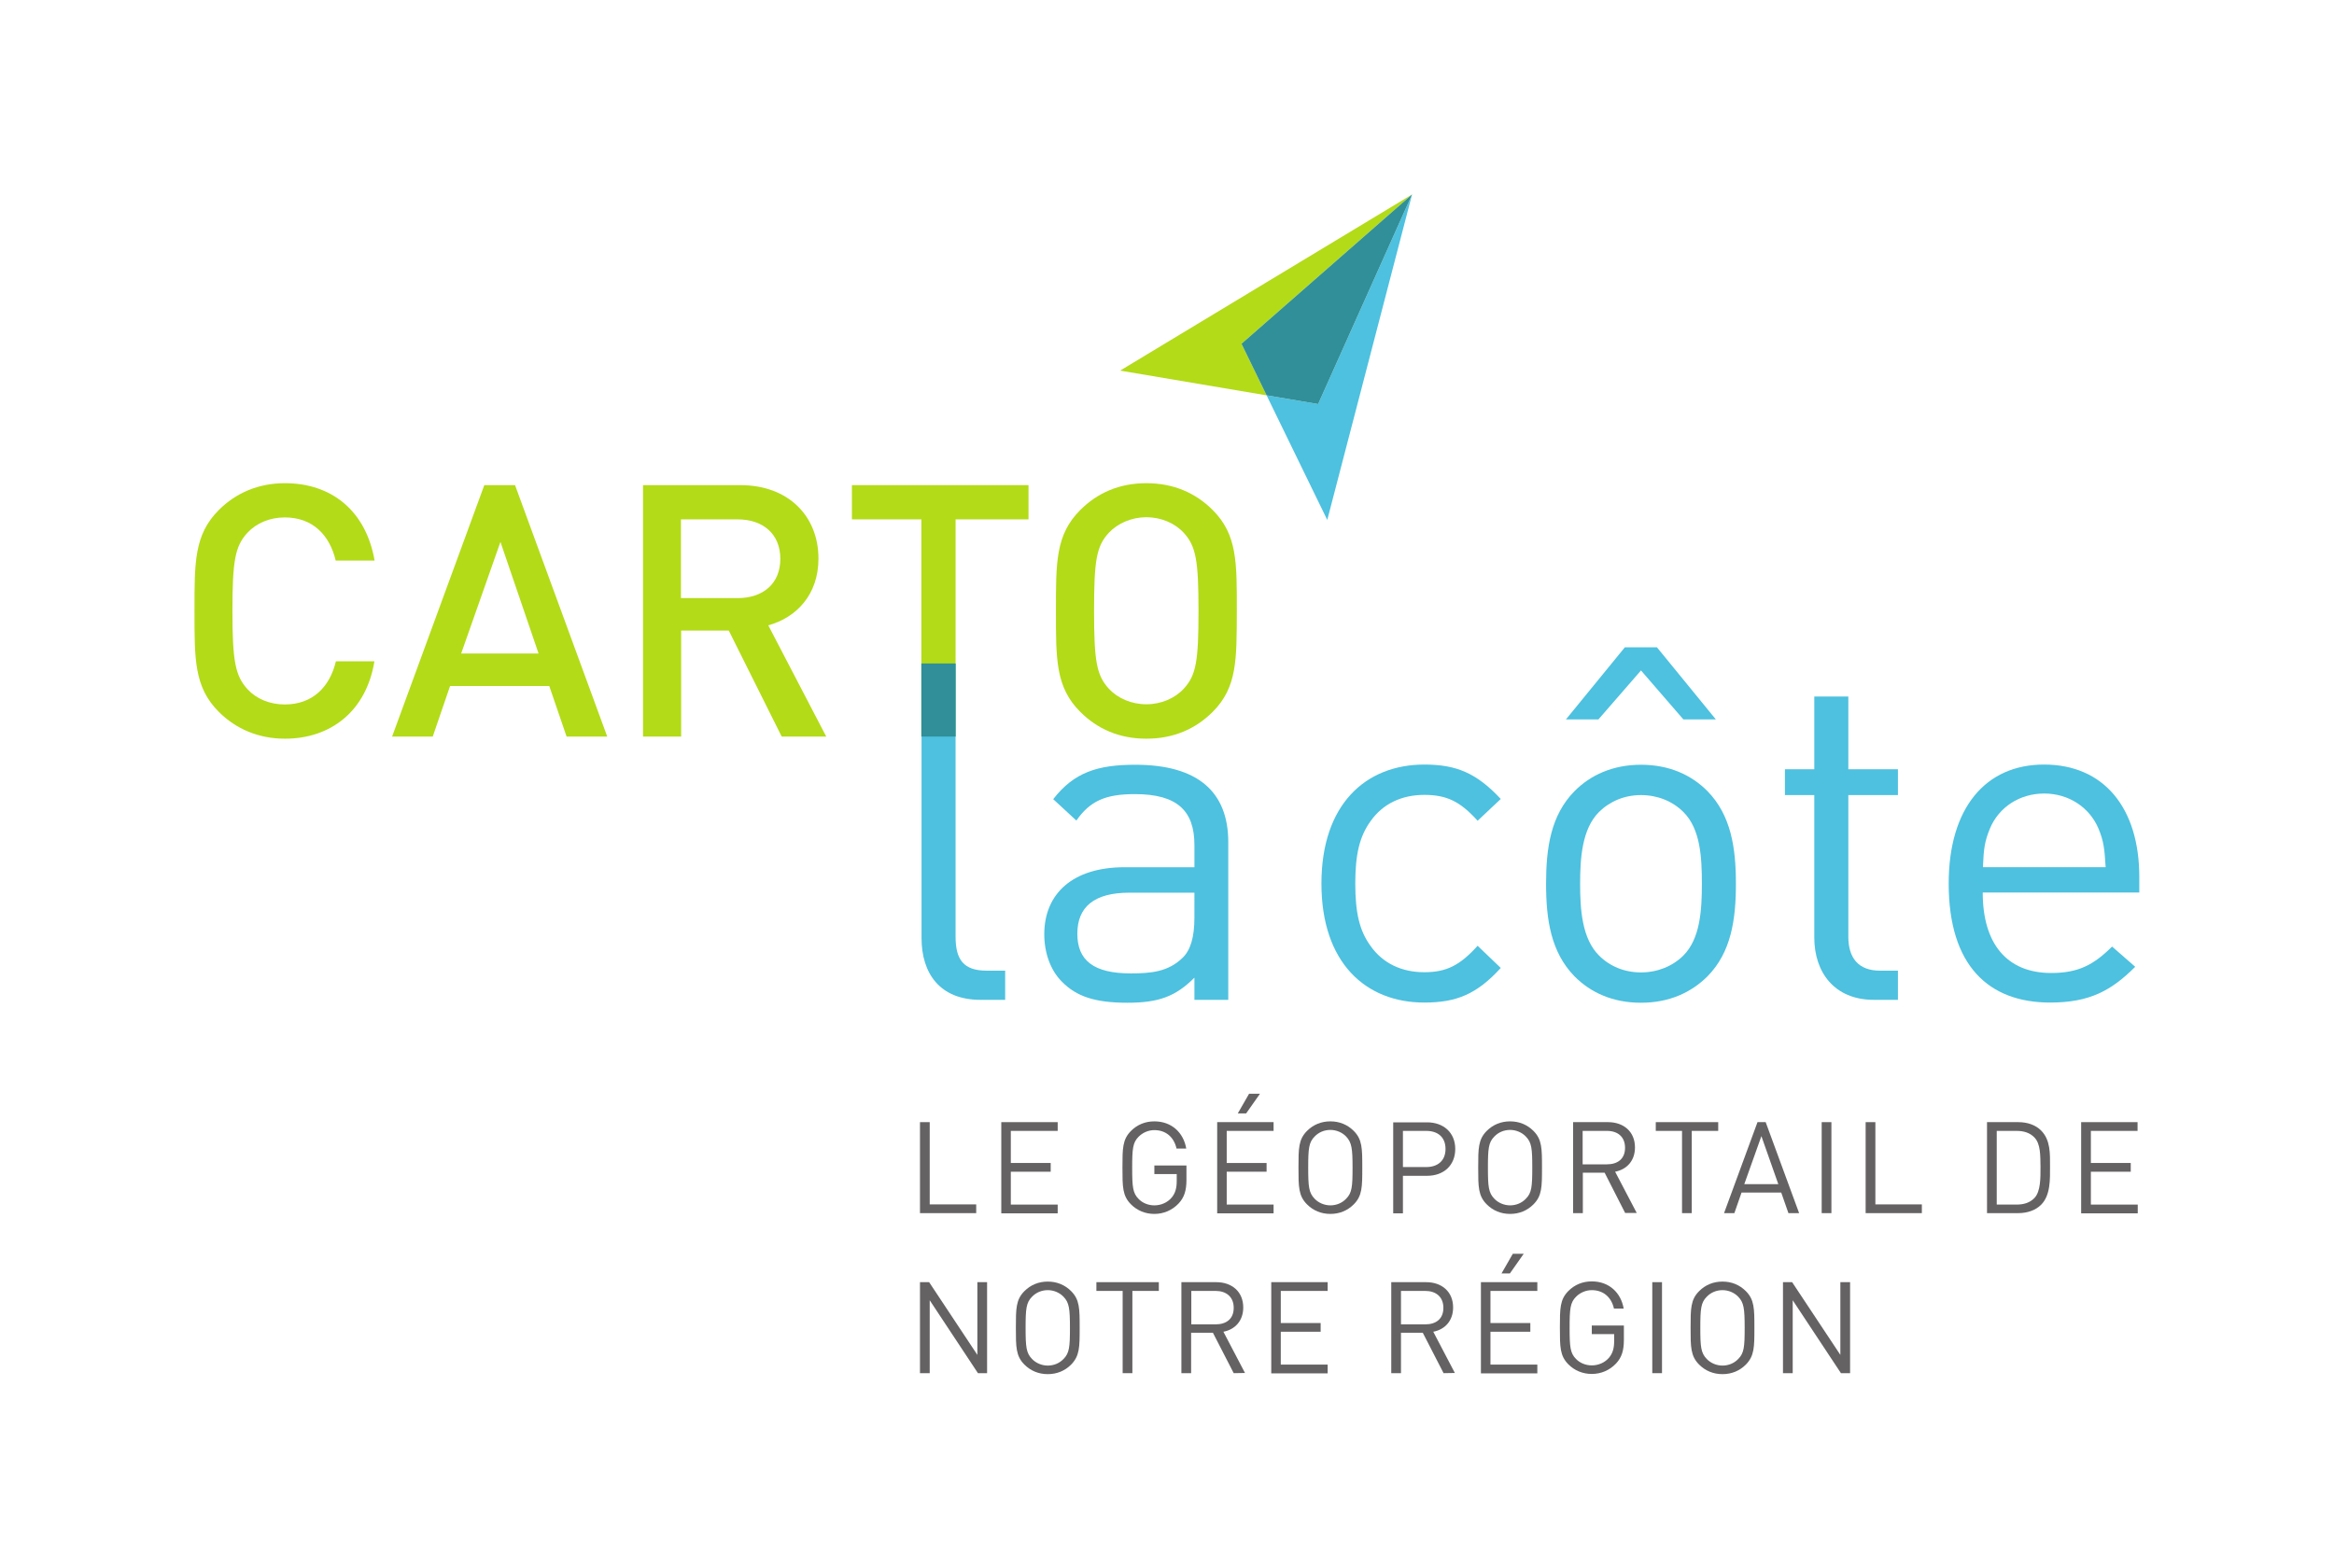 <?xml version="1.0" encoding="UTF-8"?>
<!-- Generator: Adobe Illustrator 22.1.0, SVG Export Plug-In . SVG Version: 6.00 Build 0)  -->
<svg version="1.1" id="svg8" inkscape:export-filename="C:\Users\bovard.r\image.png" inkscape:export-xdpi="96" inkscape:export-ydpi="96" inkscape:version="0.92.4 (5da689c313, 2019-01-14)" sodipodi:docname="logo_carre_couleurs.svg" xmlns:cc="http://creativecommons.org/ns#" xmlns:dc="http://purl.org/dc/elements/1.1/" xmlns:inkscape="http://www.inkscape.org/namespaces/inkscape" xmlns:rdf="http://www.w3.org/1999/02/22-rdf-syntax-ns#" xmlns:sodipodi="http://sodipodi.sourceforge.net/DTD/sodipodi-0.dtd" xmlns:svg="http://www.w3.org/2000/svg" xmlns="http://www.w3.org/2000/svg" xmlns:xlink="http://www.w3.org/1999/xlink" x="0px" y="0px" viewBox="0 0 1200 806.6" style="enable-background:new 0 0 1200 806.6;" xml:space="preserve">
<style type="text/css">
	.st0{fill:#B3DB18;}
	.st1{fill:#4DC1DF;}
	.st2{fill:#308F99;}
	.st3{fill:#656263;}
</style>
<g id="picto">
	<polygon class="st0" points="638.3,176.8 726,100 575.9,190.6 677.7,207.8 651.2,203.3  "/>
	<polygon class="st1" points="677.7,207.8 651.2,203.3 682.4,267.4 726,100  "/>
	<polygon class="st2" points="638.3,176.8 651.2,203.3 677.7,207.8 726,100  "/>
		<animateTransform id="op" attributeName="transform" attributeType="XML" type="rotate" from="0 682 237" to="45 682 237" dur="1s" begin="0s;op.end+9s"/>
        <animateTransform id="op2" attributeName="transform" attributeType="XML" type="rotate" from="45 682 237" to="0 682 237" dur="1s" begin="1s;op2.end+9s"/>
</g>
<g id="cartolacote">
	<path id="path835" class="st0" d="M146.5,379.9c-13.4,0-25.1-4.9-34-13.8C99.8,353.4,100,339,100,314.2c0-24.9-0.2-39.2,12.5-51.9   c8.9-8.9,20.5-13.8,34-13.8c23.8,0,41.6,14,46.1,39.8h-20c-3.1-13.1-11.8-22.2-26.2-22.2c-7.6,0-14.5,2.9-19.1,7.8   c-6.4,6.9-7.8,14.3-7.8,40.3s1.5,33.4,7.8,40.3c4.5,4.9,11.4,7.8,19.1,7.8c14.4,0,23.2-9.1,26.3-22.2h19.8   C188.3,365.9,169.9,379.9,146.5,379.9"/>
	<path id="path839" class="st0" d="M257.3,278.7l-20.2,57.4h39.8L257.3,278.7z M291.3,378.8l-8.9-26h-51l-8.9,26h-20.9L249,249.5   h15.8l47.4,129.3H291.3z"/>
	<path id="path843" class="st0" d="M379.2,267.1h-29.1v40.5h29.1c13.1,0,22-7.4,22-20.2S392.3,267.1,379.2,267.1 M401.9,378.8   l-27.2-54.5h-24.5v54.5h-19.6V249.5h50.1c24.5,0,40.1,15.8,40.1,37.8c0,18.5-11.3,30.3-25.8,34.3l29.8,57.2H401.9z"/>
	<path id="path847" class="st0" d="M491.3,267.1v111.7h-17.6V267.1H438v-17.6h90.8v17.6H491.3z"/>
	<path id="path851" class="st0" d="M608.6,274c-4.5-4.9-11.6-8-19.2-8c-7.6,0-14.7,3.1-19.3,8c-6.4,6.9-7.6,14.2-7.6,40.1   c0,26,1.3,33.2,7.6,40.1c4.5,4.9,11.6,8,19.3,8c7.6,0,14.7-3.1,19.2-8c6.4-6.9,7.6-14.2,7.6-40.1   C616.2,288.2,614.9,280.9,608.6,274 M623.5,366.1c-8.9,8.9-20.3,13.8-34.1,13.8s-25.1-4.9-34-13.8c-12.7-12.7-12.5-27.1-12.5-51.9   c0-24.9-0.2-39.2,12.5-51.9c8.9-8.9,20.2-13.8,34-13.8s25.2,4.9,34.1,13.8c12.7,12.7,12.4,27.1,12.4,51.9   C635.8,339,636.2,353.4,623.5,366.1"/>
	<path id="path867" class="st1" d="M504.1,514.2c-20.9,0-30.3-13.6-30.3-31.8v-141h17.5v140.3c0,11.6,3.9,17.5,16,17.5h9.5v15H504.1   z"/>
	<path id="path871" class="st1" d="M614.1,459.1h-33.5c-18,0-26.7,7.3-26.7,21.1s8.5,20.4,27.4,20.4c10.2,0,19.2-0.7,26.7-8   c4.1-3.9,6.1-10.7,6.1-20.6V459.1z M614.1,514.2v-11.4c-9.7,9.7-18.4,12.9-34.5,12.9c-16.5,0-26.2-3.2-33.7-10.9   c-5.8-5.8-9-14.8-9-24.3c0-20.9,14.6-34.5,41.3-34.5h35.9v-11.4c0-17.5-8.7-26.2-30.6-26.2c-15.3,0-23.1,3.6-30.1,13.6l-11.9-11   c10.7-13.8,22.8-17.7,42.2-17.7c32,0,47.8,13.8,47.8,39.8v81.1H614.1L614.1,514.2z"/>
	<path id="path875" class="st1" d="M732.3,515.6c-30.1,0-52.9-20.4-52.9-61.2s22.8-61.2,52.9-61.2c16.5,0,26.9,4.4,39.3,17.7   l-11.9,11.2c-9-10-16-13.3-27.4-13.3c-11.7,0-21.4,4.6-27.7,13.6c-5.6,7.8-7.8,17-7.8,32c0,15.1,2.2,24.3,7.8,32   c6.3,9,16,13.6,27.7,13.6c11.4,0,18.4-3.6,27.4-13.6l11.9,11.4C759.3,511.3,748.8,515.6,732.3,515.6"/>
	<path id="path879" class="st1" d="M865.5,417.6c-5.6-5.6-13.4-8.7-21.8-8.7c-8.5,0-16,3.2-21.6,8.7c-8.7,8.7-9.7,23.6-9.7,36.9   c0,13.4,1,28.2,9.7,36.9c5.6,5.6,13.1,8.7,21.6,8.7s16.3-3.2,21.8-8.7c8.7-8.7,9.5-23.5,9.5-36.9S874.3,426.3,865.5,417.6    M865.5,370l-21.8-25.2L821.8,370h-16.7l30.3-37.1h16.5l30.3,37.1H865.5z M877.9,502.1c-8.3,8.3-19.7,13.6-34.2,13.6   c-14.6,0-26-5.3-34.2-13.6c-12.1-12.4-14.6-29.1-14.6-47.6c0-18.4,2.4-35.2,14.6-47.6c8.2-8.3,19.7-13.6,34.2-13.6   c14.6,0,26,5.3,34.2,13.6c12.1,12.4,14.6,29.1,14.6,47.6C892.5,472.9,890.1,489.7,877.9,502.1"/>
	<path id="path883" class="st1" d="M963.4,514.2c-20.4,0-30.6-14.3-30.6-32v-73.3h-15.1v-13.3h15.1v-37.4h17.5v37.4h25.5v13.3h-25.5   v72.8c0,10.9,5.1,17.5,16.3,17.5h9.2v15H963.4z"/>
	<path id="path887" class="st1" d="M1078.9,426.1c-4.6-10.9-15.3-18-27.9-18s-23.3,7-27.9,18c-2.7,6.6-3.2,10.2-3.6,19.9h63.1   C1082,436.3,1081.6,432.6,1078.9,426.1 M1019.4,459.1c0,26.2,12.4,41.3,35.2,41.3c13.8,0,21.8-4.1,31.3-13.6l11.9,10.4   c-12.1,12.1-23.3,18.4-43.7,18.4c-31.6,0-52.2-18.9-52.2-61.2c0-38.6,18.7-61.2,49-61.2c30.8,0,49,22.3,49,57.8v8h-80.5   L1019.4,459.1L1019.4,459.1z"/>
	<path id="path889" class="st2" d="M491.3,378.8h-17.6v-37.6h17.6V378.8z"/>
</g>
<g id="slogan">
	<path id="path893" class="st3" d="M473,623.9v-46.8h5v42.3h23.9v4.5H473z"/>
	<path id="path897" class="st3" d="M514.8,623.9v-46.8h29v4.5h-24.1v16.5h20.5v4.5h-20.5v16.9h24.1v4.5h-29V623.9z"/>
	<path id="path901" class="st3" d="M606,618.9c-3.3,3.5-7.7,5.4-12.5,5.4c-4.6,0-8.8-1.7-12-4.9c-4.4-4.4-4.4-9-4.4-18.9   s0-14.5,4.4-18.9c3.2-3.2,7.3-4.9,12-4.9c8.9,0,15,5.8,16.4,14h-5c-1.3-5.9-5.5-9.5-11.4-9.5c-3.1,0-6,1.3-8.1,3.4   c-3,3-3.3,6.2-3.3,16s0.3,13,3.3,16c2,2.1,5,3.3,8.1,3.3c3.4,0,6.7-1.4,8.9-4c1.9-2.3,2.6-4.9,2.6-8.5v-3.6h-11.5v-4.4H610v7.4   C610,612.2,608.9,615.8,606,618.9"/>
	<path id="path905" class="st3" d="M640.7,572.6h-4.3l5.8-10.1h5.6L640.7,572.6z M625.8,623.9v-46.8h29v4.5h-24.1v16.5h20.5v4.5   h-20.5v16.9h24.1v4.5h-29V623.9z"/>
	<path id="path909" class="st3" d="M692.1,584.5c-2-2.1-5-3.4-8.1-3.4s-6,1.2-8.1,3.4c-3,3-3.3,6.2-3.3,16s0.3,12.9,3.3,16   c2,2.1,5,3.4,8.1,3.4s6-1.2,8.1-3.4c3-3,3.3-6.2,3.3-16S695,587.6,692.1,584.5 M696,619.4c-3.2,3.2-7.3,4.9-12,4.9s-8.8-1.7-12-4.9   c-4.4-4.4-4.4-9-4.4-18.9s0-14.5,4.4-18.9c3.2-3.2,7.3-4.9,12-4.9s8.8,1.7,12,4.9c4.4,4.4,4.4,9,4.4,18.9S700.4,615,696,619.4"/>
	<path id="path913" class="st3" d="M733.3,581.6h-12v18.6h12c5.8,0,9.9-3.2,9.9-9.3C743.2,584.7,739.1,581.6,733.3,581.6    M733.7,604.7h-12.4V624h-5v-46.8h17.4c8.5,0,14.5,5.3,14.5,13.7C748.2,599.3,742.3,604.7,733.7,604.7"/>
	<path id="path917" class="st3" d="M784.5,584.5c-2-2.1-5-3.4-8.1-3.4s-6,1.2-8.1,3.4c-3,3-3.3,6.2-3.3,16s0.3,12.9,3.3,16   c2,2.1,5,3.4,8.1,3.4s6-1.2,8.1-3.4c3-3,3.3-6.2,3.3-16S787.5,587.6,784.5,584.5 M788.4,619.4c-3.2,3.2-7.3,4.9-12,4.9   s-8.8-1.7-12-4.9c-4.4-4.4-4.4-9-4.4-18.9s0-14.5,4.4-18.9c3.2-3.2,7.3-4.9,12-4.9s8.8,1.7,12,4.9c4.4,4.4,4.4,9,4.4,18.9   C792.8,610.4,792.8,615,788.4,619.4"/>
	<path id="path921" class="st3" d="M826.2,581.6h-12.5v17.2h12.5c5.5,0,9.3-2.8,9.3-8.5S831.7,581.6,826.2,581.6 M835.6,623.9   L825,603.1h-11.2v20.8h-5v-46.8h17.9c8.1,0,13.9,4.9,13.9,13c0,6.8-4.1,11.3-10.2,12.5l11.1,21.2h-5.9V623.9z"/>
	<path id="path925" class="st3" d="M869.8,581.6v42.3h-5v-42.3h-13.5v-4.5h32.1v4.5H869.8z"/>
	<path id="path929" class="st3" d="M905.6,584.3l-8.8,24.7h17.5L905.6,584.3z M919.5,623.9l-3.7-10.6h-20.4l-3.7,10.6h-5.3   l17.2-46.8h4.2l17.2,46.8H919.5z"/>
	<path id="path931" class="st3" d="M936.6,577.1h5v46.8h-5V577.1z"/>
	<path id="path935" class="st3" d="M959.2,623.9v-46.8h5v42.3h23.9v4.5H959.2z"/>
	<path id="path939" class="st3" d="M1046,585c-2.4-2.5-5.6-3.4-9.2-3.4h-10.2v37.9h10.2c3.6,0,6.8-0.9,9.2-3.4   c3.2-3.4,3.1-10.3,3.1-16C1049,594.3,1049.2,588.4,1046,585 M1049.4,619.6c-2.8,2.8-7,4.3-11.8,4.3h-16v-46.8h16   c4.9,0,9,1.5,11.8,4.3c4.9,4.9,4.6,12,4.6,18.5C1054,606.5,1054.3,614.7,1049.4,619.6"/>
	<path id="path943" class="st3" d="M1070,623.9v-46.8h29v4.5h-24v16.5h20.5v4.5H1075v16.9h24.1v4.5H1070V623.9z"/>
	<path id="path947" class="st3" d="M502.8,706.2L478,668.7v37.5h-5v-46.8h4.7l24.8,37.4v-37.4h5v46.8H502.8z"/>
	<path id="path951" class="st3" d="M546.8,666.9c-2-2.1-5-3.4-8.1-3.4s-6,1.2-8.1,3.4c-3,3-3.3,6.2-3.3,16s0.3,12.9,3.3,16   c2,2.1,5,3.4,8.1,3.4s6-1.2,8.1-3.4c3-3,3.3-6.2,3.3-16C550.1,673,549.7,669.9,546.8,666.9 M550.7,701.8c-3.2,3.2-7.3,4.9-12,4.9   s-8.8-1.7-12-4.9c-4.4-4.4-4.4-9-4.4-18.9s0-14.5,4.4-18.9c3.2-3.2,7.3-4.9,12-4.9s8.8,1.7,12,4.9c4.4,4.4,4.4,9,4.4,18.9   C555.1,692.8,555.1,697.3,550.7,701.8"/>
	<path id="path955" class="st3" d="M582.2,663.9v42.3h-5v-42.3h-13.5v-4.5h32.1v4.5H582.2z"/>
	<path id="path959" class="st3" d="M625,663.9h-12.5v17.2H625c5.5,0,9.3-2.8,9.3-8.5S630.4,663.9,625,663.9 M634.3,706.2l-10.7-20.8   h-11.2v20.8h-5v-46.8h17.9c8.1,0,13.9,4.9,13.9,13c0,6.8-4.1,11.3-10.2,12.5l11.1,21.2L634.3,706.2L634.3,706.2z"/>
	<path id="path963" class="st3" d="M653.6,706.2v-46.8h29v4.5h-24.1v16.5H679v4.5h-20.5v16.9h24.1v4.5h-29V706.2z"/>
	<path id="path967" class="st3" d="M732.8,663.9h-12.5v17.2h12.5c5.5,0,9.3-2.8,9.3-8.5S738.2,663.9,732.8,663.9 M742.2,706.2   l-10.7-20.8h-11.2v20.8h-5v-46.8h17.9c8.1,0,13.9,4.9,13.9,13c0,6.8-4.1,11.3-10.2,12.5l11.1,21.2L742.2,706.2L742.2,706.2z"/>
	<path id="path971" class="st3" d="M776.3,654.9H772l5.8-10.1h5.6L776.3,654.9z M761.4,706.2v-46.8h29v4.5h-24.1v16.5h20.5v4.5   h-20.5v16.9h24.1v4.5h-29V706.2z"/>
	<path id="path975" class="st3" d="M830.9,701.2c-3.3,3.5-7.7,5.4-12.5,5.4c-4.6,0-8.8-1.7-12-4.9c-4.4-4.4-4.4-9-4.4-18.9   s0-14.5,4.4-18.9c3.2-3.2,7.3-4.9,12-4.9c8.9,0,15,5.8,16.4,14h-5c-1.3-5.9-5.5-9.5-11.4-9.5c-3.1,0-6,1.3-8.1,3.4   c-3,3-3.3,6.2-3.3,16s0.3,13,3.3,16c2,2.1,5,3.3,8.1,3.3c3.4,0,6.7-1.4,8.9-4c1.9-2.3,2.6-4.9,2.6-8.5v-3.6h-11.5v-4.4h16.5v7.4   C834.9,694.5,833.8,698.1,830.9,701.2"/>
	<path id="path977" class="st3" d="M849.5,659.4h5v46.8h-5V659.4z"/>
	<path id="path981" class="st3" d="M893.7,666.9c-2-2.1-5-3.4-8.1-3.4s-6,1.2-8.1,3.4c-3,3-3.3,6.2-3.3,16s0.3,12.9,3.3,16   c2,2.1,5,3.4,8.1,3.4s6-1.2,8.1-3.4c3-3,3.3-6.2,3.3-16C897,673,896.6,669.9,893.7,666.9 M897.6,701.8c-3.2,3.2-7.3,4.9-12,4.9   s-8.8-1.7-12-4.9c-4.4-4.4-4.4-9-4.4-18.9s0-14.5,4.4-18.9c3.2-3.2,7.3-4.9,12-4.9s8.8,1.7,12,4.9c4.4,4.4,4.4,9,4.4,18.9   S902,697.3,897.6,701.8"/>
	<path id="path985" class="st3" d="M946.5,706.2l-24.8-37.5v37.5h-5v-46.8h4.7l24.8,37.4v-37.4h5v46.8H946.5z"/>
</g>
</svg>